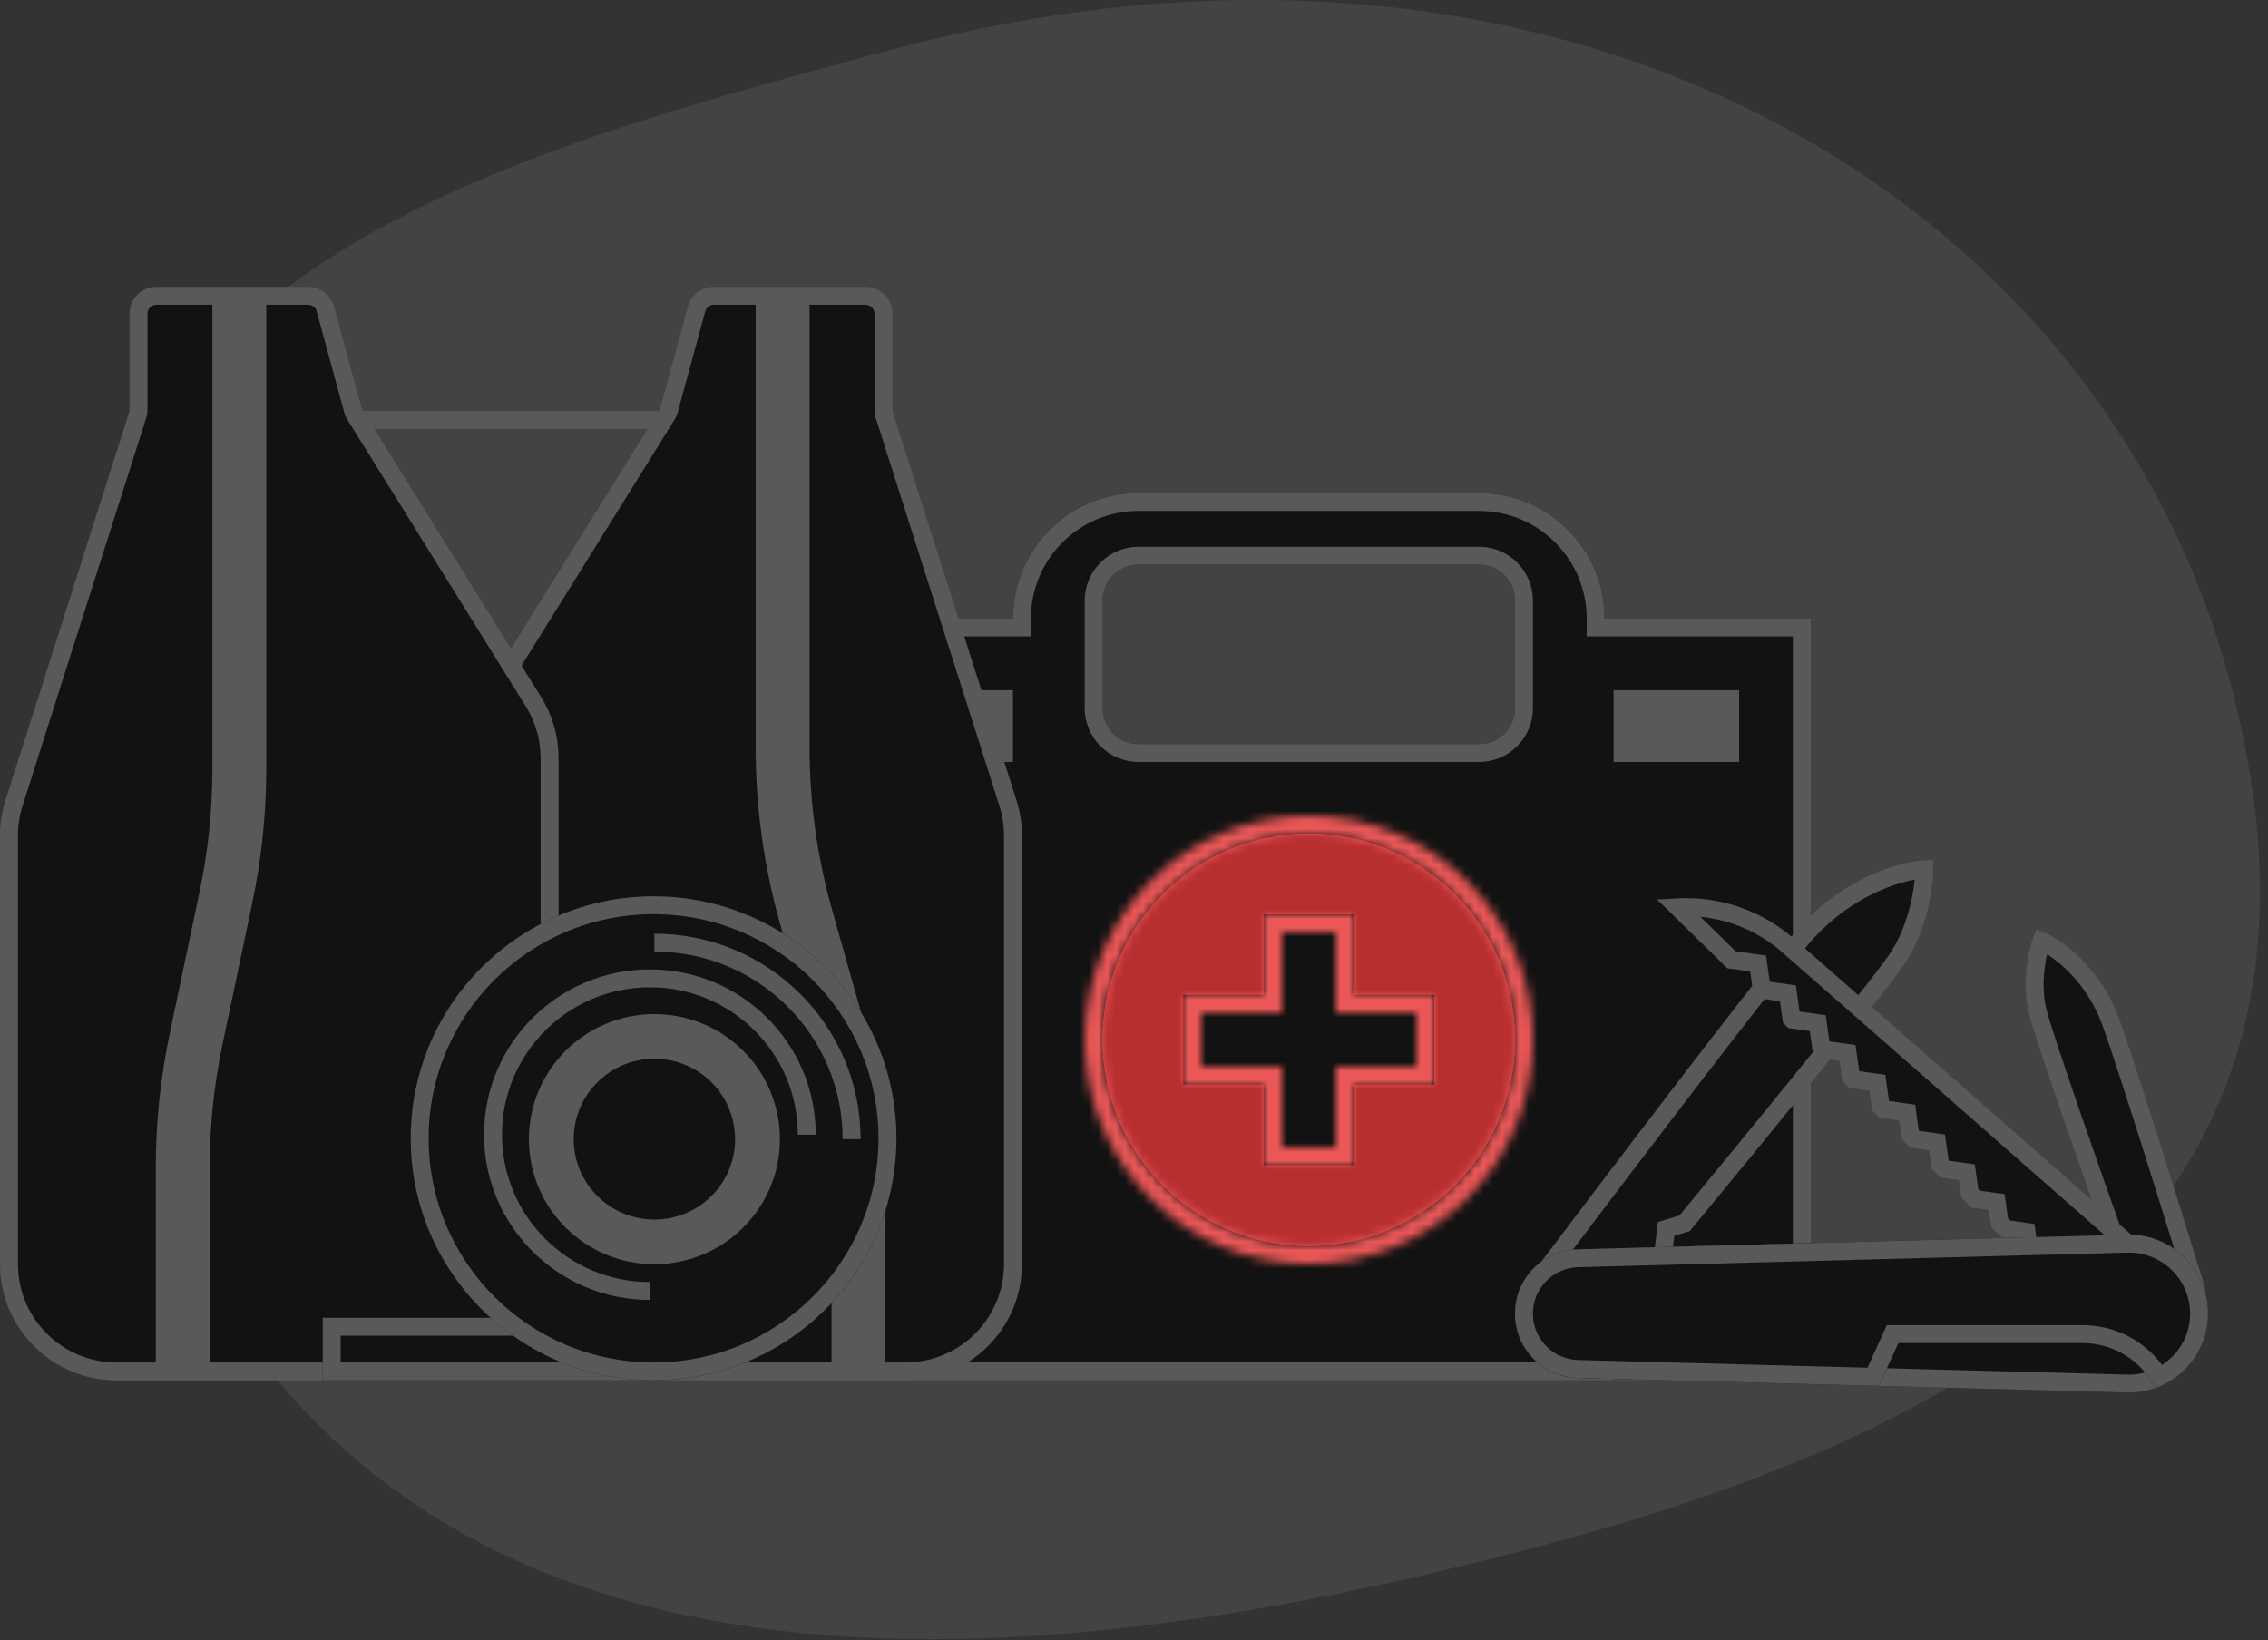 <svg width="253" height="183" viewBox="0 0 253 183" fill="none" xmlns="http://www.w3.org/2000/svg">
<rect x="0" y="0" width="253" height="183" fill="#333333" stroke="none"/>
<path d="M248.747 76.017C263.456 130.914 228.214 157.371 173.317 172.08C118.42 186.79 34.773 199.477 12.731 117.215C-9.311 34.953 44.475 20.273 99.372 5.563C173.33 -14.254 234.037 21.12 248.747 76.017Z" fill="white" fill-opacity="0.08"/>
<path fill-rule="evenodd" clip-rule="evenodd" d="M113 69.004C113 61.272 119.268 55.004 127 55.004H165C172.732 55.004 179 61.272 179 69.004H202V144.004C202 149.527 197.523 154.004 192 154.004H100C94.477 154.004 90 149.527 90 144.004V69.004L113 69.004ZM127 63.004C124.791 63.004 123 64.795 123 67.004V79.004C123 81.213 124.791 83.004 127 83.004H165C167.209 83.004 169 81.213 169 79.004V67.004C169 64.795 167.209 63.004 165 63.004H127Z" fill="#121212"/>
<path d="M169 116.004C169 128.707 158.703 139.004 146 139.004C133.297 139.004 123 128.707 123 116.004C123 103.302 133.297 93.004 146 93.004C158.703 93.004 169 103.302 169 116.004Z" fill="#EB5757"/>
<path d="M169 116.004C169 128.707 158.703 139.004 146 139.004C133.297 139.004 123 128.707 123 116.004C123 103.302 133.297 93.004 146 93.004C158.703 93.004 169 103.302 169 116.004Z" fill="#B82F2F"/>
<path fill-rule="evenodd" clip-rule="evenodd" d="M151 102.004H141V111.004H132V121.004H141V130.004H151V121.004H160V111.004H151V102.004Z" fill="#121212"/>
<mask id="path-5-inside-1" fill="white">
<path fill-rule="evenodd" clip-rule="evenodd" d="M146 141.004C159.807 141.004 171 129.812 171 116.004C171 102.197 159.807 91.004 146 91.004C132.193 91.004 121 102.197 121 116.004C121 129.812 132.193 141.004 146 141.004ZM169 116.004C169 128.707 158.703 139.004 146 139.004C133.297 139.004 123 128.707 123 116.004C123 103.302 133.297 93.004 146 93.004C158.703 93.004 169 103.302 169 116.004ZM132 111.004H141V102.004H151V111.004H160V121.004H151V130.004H141V121.004H132V111.004ZM143 113.004V104.004H149V113.004H158V119.004H149V128.004H143V119.004H134V113.004H143Z"/>
</mask>
<path d="M141 111.004V113.004H143V111.004H141ZM132 111.004V109.004H130V111.004H132ZM141 102.004V100.004H139V102.004H141ZM151 102.004H153V100.004H151V102.004ZM151 111.004H149V113.004H151V111.004ZM160 111.004H162V109.004H160V111.004ZM160 121.004V123.004H162V121.004H160ZM151 121.004V119.004H149V121.004H151ZM151 130.004V132.004H153V130.004H151ZM141 130.004H139V132.004H141V130.004ZM141 121.004H143V119.004H141V121.004ZM132 121.004H130V123.004H132V121.004ZM143 104.004V102.004H141V104.004H143ZM143 113.004V115.004H145V113.004H143ZM149 104.004H151V102.004H149V104.004ZM149 113.004H147V115.004H149V113.004ZM158 113.004H160V111.004H158V113.004ZM158 119.004V121.004H160V119.004H158ZM149 119.004V117.004H147V119.004H149ZM149 128.004V130.004H151V128.004H149ZM143 128.004H141V130.004H143V128.004ZM143 119.004H145V117.004H143V119.004ZM134 119.004H132V121.004H134V119.004ZM134 113.004V111.004H132V113.004H134ZM169 116.004C169 128.707 158.703 139.004 146 139.004V143.004C160.912 143.004 173 130.916 173 116.004H169ZM146 93.004C158.703 93.004 169 103.302 169 116.004H173C173 101.093 160.912 89.004 146 89.004V93.004ZM123 116.004C123 103.302 133.297 93.004 146 93.004V89.004C131.088 89.004 119 101.093 119 116.004H123ZM146 139.004C133.297 139.004 123 128.707 123 116.004H119C119 130.916 131.088 143.004 146 143.004V139.004ZM146 141.004C159.807 141.004 171 129.812 171 116.004H167C167 127.602 157.598 137.004 146 137.004V141.004ZM121 116.004C121 129.812 132.193 141.004 146 141.004V137.004C134.402 137.004 125 127.602 125 116.004H121ZM146 91.004C132.193 91.004 121 102.197 121 116.004H125C125 104.406 134.402 95.004 146 95.004V91.004ZM171 116.004C171 102.197 159.807 91.004 146 91.004V95.004C157.598 95.004 167 104.406 167 116.004H171ZM141 109.004H132V113.004H141V109.004ZM139 102.004V111.004H143V102.004H139ZM151 100.004H141V104.004H151V100.004ZM153 111.004V102.004H149V111.004H153ZM160 109.004H151V113.004H160V109.004ZM162 121.004V111.004H158V121.004H162ZM151 123.004H160V119.004H151V123.004ZM153 130.004V121.004H149V130.004H153ZM141 132.004H151V128.004H141V132.004ZM139 121.004V130.004H143V121.004H139ZM132 123.004H141V119.004H132V123.004ZM130 111.004V121.004H134V111.004H130ZM141 104.004V113.004H145V104.004H141ZM149 102.004H143V106.004H149V102.004ZM151 113.004V104.004H147V113.004H151ZM158 111.004H149V115.004H158V111.004ZM160 119.004V113.004H156V119.004H160ZM149 121.004H158V117.004H149V121.004ZM151 128.004V119.004H147V128.004H151ZM143 130.004H149V126.004H143V130.004ZM141 119.004V128.004H145V119.004H141ZM134 121.004H143V117.004H134V121.004ZM132 113.004V119.004H136V113.004H132ZM143 111.004H134V115.004H143V111.004Z" fill="#EB5757" mask="url(#path-5-inside-1)"/>
<path fill-rule="evenodd" clip-rule="evenodd" d="M121 67.004C121 63.691 123.686 61.004 127 61.004H165C168.314 61.004 171 63.691 171 67.004V79.004C171 82.318 168.314 85.004 165 85.004H127C123.686 85.004 121 82.318 121 79.004V67.004ZM123 67.004C123 64.795 124.791 63.004 127 63.004H165C167.209 63.004 169 64.795 169 67.004V79.004C169 81.213 167.209 83.004 165 83.004H127C124.791 83.004 123 81.213 123 79.004V67.004Z" fill="#595959"/>
<path d="M99 77.004H113V85.004H99V77.004Z" fill="#595959"/>
<path d="M194 77.004H180V85.004H194V77.004Z" fill="#595959"/>
<path fill-rule="evenodd" clip-rule="evenodd" d="M202 69.004V144.004C202 149.527 197.523 154.004 192 154.004H100C94.477 154.004 90 149.527 90 144.004V69.004L113 69.004C113 61.272 119.268 55.004 127 55.004H165C172.732 55.004 179 61.272 179 69.004H202ZM115 71.004L92 71.004V144.004C92 148.423 95.582 152.004 100 152.004H192C196.418 152.004 200 148.423 200 144.004V71.004H177V69.004C177 62.377 171.627 57.004 165 57.004H127C120.373 57.004 115 62.377 115 69.004V71.004Z" fill="#595959"/>
<path d="M34.357 33.001H17.45C16.343 33.001 15.446 33.894 15.446 34.995V45.732C15.446 45.936 15.414 46.14 15.352 46.334L1.565 89.581C1.192 90.751 1.002 91.971 1.002 93.198V141.045C1.002 147.652 6.385 153.007 13.024 153.007H49.285C52.221 153.007 54.912 151.96 57 150.22C59.088 151.96 61.779 153.007 64.715 153.007H100.975C107.615 153.007 112.998 147.652 112.998 141.045V93.198C112.998 91.971 112.808 90.751 112.435 89.581L98.648 46.334C98.586 46.14 98.554 45.936 98.554 45.732V34.995C98.554 33.894 97.657 33.001 96.55 33.001H79.643C78.738 33.001 77.946 33.604 77.709 34.473L74.631 45.76C74.581 45.946 74.503 46.123 74.401 46.287L57 74.257L39.599 46.287C39.497 46.123 39.419 45.946 39.368 45.76L36.291 34.473C36.054 33.604 35.262 33.001 34.357 33.001Z" fill="#121212"/>
<path fill-rule="evenodd" clip-rule="evenodd" d="M34.357 32.004C35.714 32.004 36.903 32.908 37.258 34.211L40.336 45.499C40.361 45.592 40.4 45.681 40.451 45.762L40.51 45.858H73.49L73.549 45.762C73.6 45.681 73.639 45.592 73.665 45.499L76.742 34.211C77.097 32.908 78.286 32.004 79.643 32.004H96.55C98.21 32.004 99.556 33.343 99.556 34.995V45.731C99.556 45.834 99.572 45.935 99.603 46.033L113.39 89.28C113.794 90.547 114 91.869 114 93.198V141.045C114 148.202 108.169 154.004 100.975 154.004H64.715C61.828 154.004 59.16 153.069 57 151.487C54.84 153.069 52.172 154.004 49.285 154.004H13.024C5.831 154.004 0 148.202 0 141.045V93.198C0 91.869 0.206 90.547 0.61 89.28L14.397 46.033C14.428 45.935 14.444 45.834 14.444 45.731V34.995C14.444 33.343 15.79 32.004 17.45 32.004H34.357ZM57 72.363L41.751 47.852H72.249L57 72.363ZM58.56 150.142C60.318 151.322 62.436 152.01 64.715 152.01H92.762V132.615C92.762 126.512 91.921 120.438 90.264 114.562L87.019 103.064C85.213 96.662 84.297 90.044 84.297 83.395V33.998H79.643C79.191 33.998 78.794 34.299 78.676 34.733L75.598 46.021C75.522 46.3 75.406 46.566 75.253 46.812L58.178 74.257L60.359 77.762C61.634 79.811 62.309 82.173 62.309 84.583V141.045C62.309 144.59 60.879 147.803 58.56 150.142ZM100.975 152.01H98.773V132.615C98.773 125.965 97.858 119.347 96.051 112.946L92.807 101.447C91.149 95.572 90.308 89.498 90.308 83.395V33.998H96.55C97.104 33.998 97.552 34.444 97.552 34.995V45.731C97.552 46.038 97.6 46.343 97.693 46.636L111.48 89.883C111.822 90.955 111.996 92.073 111.996 93.198V141.045C111.996 147.101 107.062 152.01 100.975 152.01ZM58.656 78.811C59.734 80.545 60.306 82.544 60.306 84.583V141.045C60.306 144.112 59.04 146.885 57 148.875L55.44 150.142C53.682 151.322 51.564 152.01 49.285 152.01H23.391V130.23C23.391 125.632 23.868 121.047 24.815 116.547L28.151 100.688C29.183 95.785 29.703 90.789 29.703 85.779L29.703 33.998H34.357C34.809 33.998 35.206 34.299 35.324 34.733L38.402 46.021C38.478 46.3 38.594 46.566 38.747 46.812L58.656 78.811ZM23.691 33.998L23.691 85.779C23.691 90.377 23.214 94.962 22.267 99.463L18.931 115.321C17.9 120.225 17.38 125.221 17.38 130.23V152.01H13.024C6.938 152.01 2.004 147.101 2.004 141.045V93.198C2.004 92.073 2.178 90.955 2.52 89.883L16.307 46.636C16.4 46.343 16.448 46.038 16.448 45.731V34.995C16.448 34.444 16.896 33.998 17.45 33.998H23.691Z" fill="#595959"/>
<path d="M71 147.023H36V154H71V147.023Z" fill="#121212"/>
<path fill-rule="evenodd" clip-rule="evenodd" d="M38 149.017H69V152.006H38V149.017ZM71 147.023V154H36V147.023H71Z" fill="#595959"/>
<path fill-rule="evenodd" clip-rule="evenodd" d="M72.908 154C57.946 154 45.816 141.912 45.816 127C45.816 112.088 57.946 100 72.908 100C87.871 100 100 112.088 100 127C100 141.912 87.871 154 72.908 154ZM72.908 137.565C67.053 137.565 62.307 132.835 62.307 127C62.307 121.165 67.053 116.435 72.908 116.435C78.763 116.435 83.509 121.165 83.509 127C83.509 132.835 78.763 137.565 72.908 137.565Z" fill="#121212"/>
<path fill-rule="evenodd" clip-rule="evenodd" d="M73 141.044C65.268 141.044 59 134.797 59 127.092C59 119.386 65.268 113.139 73 113.139C80.732 113.139 87 119.386 87 127.092C87 134.797 80.732 141.044 73 141.044ZM64 127.092C64 132.045 68.029 136.061 73 136.061C77.971 136.061 82 132.045 82 127.092C82 122.138 77.971 118.122 73 118.122C68.029 118.122 64 122.138 64 127.092Z" fill="#595959"/>
<path d="M72.5 110.149C81.613 110.149 89 117.512 89 126.593H91C91 116.411 82.717 108.156 72.5 108.156C62.283 108.156 54 116.411 54 126.593C54 136.776 62.283 145.031 72.5 145.031V143.037C63.387 143.037 56 135.675 56 126.593C56 117.512 63.387 110.149 72.5 110.149Z" fill="#595959"/>
<path d="M94 127.092C94 115.533 84.598 106.163 73 106.163V104.17C85.703 104.17 96 114.432 96 127.092H94Z" fill="#595959"/>
<path fill-rule="evenodd" clip-rule="evenodd" d="M72.908 154C57.945 154 45.816 141.912 45.816 127C45.816 112.088 57.945 100 72.908 100C87.871 100 100 112.088 100 127C100 141.912 87.871 154 72.908 154ZM47.816 127C47.816 140.811 59.05 152.007 72.908 152.007C86.766 152.007 98 140.811 98 127C98 113.189 86.766 101.993 72.908 101.993C59.05 101.993 47.816 113.189 47.816 127Z" fill="#595959"/>
<path d="M169 146.556C169 142.665 172.099 139.482 175.988 139.379L237.265 137.749C242.22 137.617 246.309 141.599 246.309 146.556C246.309 151.512 242.22 155.494 237.265 155.362L175.988 153.732C172.099 153.629 169 150.446 169 146.556Z" fill="#121212"/>
<path fill-rule="evenodd" clip-rule="evenodd" d="M237.318 139.749L176.041 141.378C173.236 141.453 171 143.749 171 146.556C171 149.362 173.236 151.658 176.041 151.733L237.318 153.362C241.148 153.464 244.309 150.387 244.309 146.556C244.309 142.724 241.148 139.647 237.318 139.749ZM175.988 139.379C172.099 139.482 169 142.665 169 146.556C169 150.446 172.099 153.629 175.988 153.732L237.265 155.362C242.22 155.494 246.309 151.512 246.309 146.556C246.309 141.599 242.22 137.617 237.265 137.749L175.988 139.379Z" fill="#595959"/>
<path d="M200.869 104.817C205.804 98.896 212.109 97.141 214.645 97.004C214.645 98.855 214.028 103.46 211.561 107.079C209.094 110.698 194.77 128.188 187.916 136.481L185.86 137.098L185.243 142.238L173.318 140.593C180.445 131.135 195.935 110.739 200.869 104.817Z" fill="#121212"/>
<path fill-rule="evenodd" clip-rule="evenodd" d="M215.645 95.949V97.004C215.645 98.977 215.005 103.803 212.387 107.642C209.886 111.311 195.517 128.853 188.687 137.118L188.494 137.352L186.775 137.867L186.115 143.368L171.494 141.351L172.519 139.991C179.639 130.544 195.147 110.122 200.101 104.177C205.232 98.02 211.808 96.156 214.591 96.006L215.645 95.949ZM213.584 98.141C210.81 98.642 205.738 100.537 201.637 105.458C196.947 111.087 182.64 129.9 175.142 139.835L184.371 141.108L184.945 136.328L187.338 135.61C194.285 127.201 208.324 110.052 210.735 106.516C212.644 103.715 213.383 100.243 213.584 98.141Z" fill="#595959"/>
<path d="M235.484 114.079C233.512 108.618 229.498 105.755 227.738 105.006C227.262 106.317 226.515 109.736 227.332 112.933C228.149 116.129 233.797 132.194 236.518 139.828L243.389 144.761C244.166 145.32 245.209 144.575 244.927 143.66C242.074 134.409 237.259 118.994 235.484 114.079Z" fill="#121212"/>
<path fill-rule="evenodd" clip-rule="evenodd" d="M227.158 103.673L226.798 104.665C226.281 106.09 225.48 109.724 226.363 113.18C227.195 116.435 232.867 132.564 235.576 140.163L235.681 140.458L242.805 145.573C244.353 146.684 246.45 145.206 245.882 143.365C243.034 134.126 238.21 118.682 236.424 113.739C234.348 107.989 230.117 104.932 228.129 104.086L227.158 103.673ZM228.357 106.469C230.17 107.608 233.008 110.167 234.543 114.418C236.308 119.304 241.112 134.683 243.969 143.947L237.355 139.198C234.585 131.423 229.093 115.783 228.301 112.685C227.724 110.426 228.001 108.009 228.357 106.469Z" fill="#595959"/>
<path fill-rule="evenodd" clip-rule="evenodd" d="M240.557 141.543L199.464 105.485C196.082 102.518 191.674 100.991 187.181 101.23L193.143 107.076L196.119 107.498L196.531 110.397L196.547 110.414L199.446 110.825L199.847 113.649L199.952 113.752L202.773 114.152L203.163 116.9L203.356 117.09L206.1 117.479L206.479 120.152L206.761 120.428L209.427 120.806L209.796 123.403L210.165 123.766L212.754 124.133L213.112 126.655L213.57 127.103L216.081 127.46L216.428 129.906L216.974 130.441L219.408 130.787L219.744 133.158L220.378 133.779L222.735 134.114L223.061 136.409L223.783 137.117L226.062 137.441L226.377 139.661L227.187 140.455L229.389 140.768L229.693 142.913L230.592 143.793L232.716 144.095L233.01 146.164L233.735 146.876L239.839 144.954C241.326 144.485 241.729 142.571 240.557 141.543Z" fill="#121212"/>
<path fill-rule="evenodd" clip-rule="evenodd" d="M239.538 144C240.282 143.766 240.484 142.808 239.898 142.294L198.805 106.237C196.237 103.984 193.042 102.613 189.684 102.283L193.609 106.132L197.004 106.614L197.417 109.527L200.331 109.941L200.744 112.854L203.658 113.268L204.071 116.181L206.985 116.595L207.398 119.508L210.312 119.922L210.725 122.835L213.639 123.249L214.052 126.162L216.965 126.575L217.371 129.43L217.44 129.498L220.292 129.902L220.687 132.681L220.844 132.836L223.619 133.229L224.003 135.933L224.248 136.174L226.946 136.556L227.319 139.185L227.653 139.511L230.273 139.883L230.636 142.436L231.057 142.849L233.6 143.21L233.952 145.688L234.007 145.742L239.538 144ZM241.217 140.791C242.975 142.333 242.37 145.205 240.139 145.907L233.464 148.01L232.067 146.641L231.831 144.979L230.126 144.737L228.751 143.389L228.504 141.652L226.722 141.399L225.435 140.138L225.177 138.325L223.317 138.061L222.118 136.886L221.85 134.998L219.913 134.723L218.802 133.634L218.523 131.671L216.508 131.385L215.486 130.383L215.197 128.344L213.104 128.047L212.17 127.131L211.87 125.018L209.699 124.71L208.853 123.88L208.543 121.691L206.295 121.372L205.537 120.628L205.216 118.364L202.891 118.034L202.221 117.377L201.889 115.037L199.486 114.696L198.904 114.125L198.562 111.71L196.082 111.358L195.588 110.874L195.235 108.383L192.677 108.02L184.858 100.353L187.128 100.232C191.882 99.978 196.546 101.594 200.124 104.734L241.217 140.791Z" fill="#595959"/>
<path fill-rule="evenodd" clip-rule="evenodd" d="M175.988 139.379C172.099 139.482 169 142.665 169 146.556C169 150.446 172.099 153.629 175.988 153.732L209.593 154.626L211.766 149.845H232.327C235.877 149.845 238.949 151.89 240.431 154.866C243.848 153.659 246.309 150.401 246.309 146.556C246.309 141.599 242.22 137.617 237.265 137.749L175.988 139.379Z" fill="#121212"/>
<path fill-rule="evenodd" clip-rule="evenodd" d="M210.479 147.845H232.327C235.953 147.845 239.168 149.592 241.181 152.285C243.062 151.074 244.309 148.962 244.309 146.556C244.309 142.724 241.148 139.647 237.318 139.749L176.041 141.378C173.236 141.453 171 143.749 171 146.556C171 149.362 173.236 151.658 176.041 151.733L208.321 152.591L210.479 147.845ZM209.593 154.626L175.988 153.732C172.099 153.629 169 150.446 169 146.556C169 142.665 172.099 139.482 175.988 139.379L237.265 137.749C242.22 137.617 246.309 141.599 246.309 146.556C246.309 150.401 243.848 153.659 240.431 154.866C238.949 151.89 235.877 149.845 232.327 149.845H211.766L209.593 154.626Z" fill="#595959"/>
</svg>
